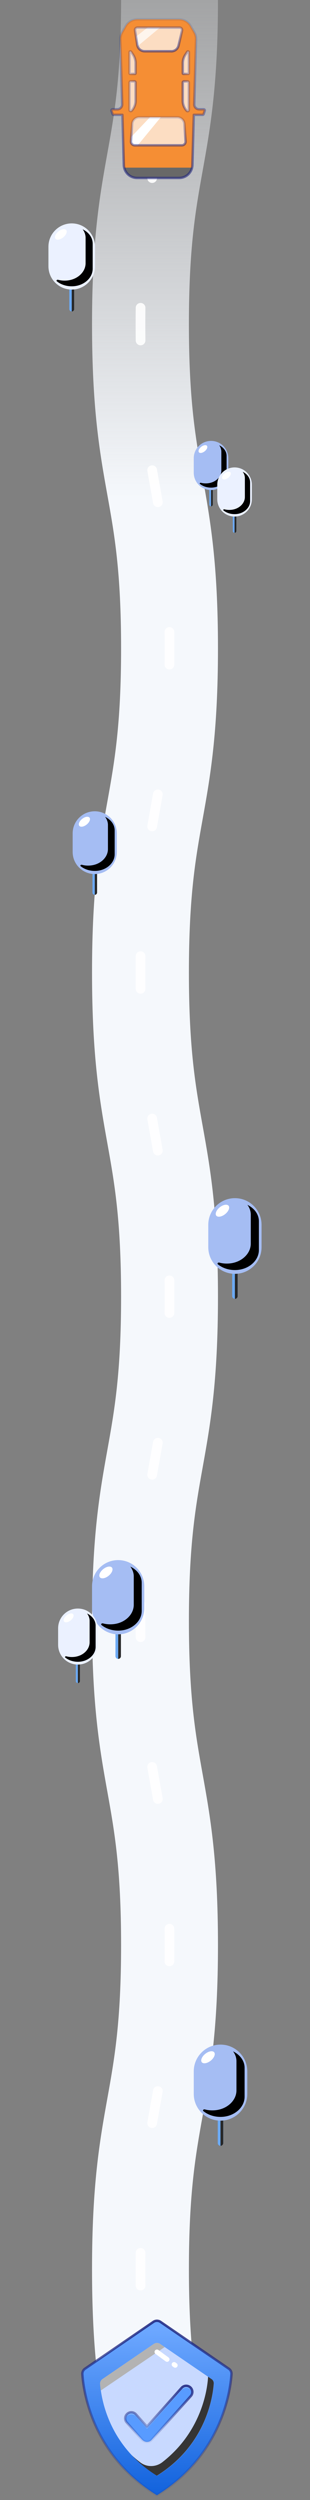 <svg width="64" height="516" viewBox="0 0 64 516" fill="none" xmlns="http://www.w3.org/2000/svg">
<rect x="0" y="0" width="64" height="516" fill="#808080" stroke="none"/>
<path d="M25 0C25 15.836 23.614 23.563 22.178 31.57L22.157 31.684C20.601 40.361 19 49.361 19 66.9C19 84.439 20.601 93.439 22.157 102.117L22.177 102.229C23.614 110.238 25 117.968 25 133.81C25 149.645 23.614 157.372 22.178 165.38L22.157 165.496C20.601 174.174 19 183.177 19 200.72C19 218.259 20.601 227.259 22.157 235.937L22.177 236.049C23.614 244.058 25 251.788 25 267.63C25 283.465 23.614 291.192 22.178 299.2L22.157 299.316C20.601 307.994 19 316.997 19 334.54C19 352.079 20.601 361.079 22.157 369.757L22.177 369.869C23.614 377.878 25 385.608 25 401.45C25 417.291 23.614 425.018 22.178 433.025L22.157 433.139C20.601 441.816 19 450.817 19 468.36C19 484.174 20.302 493.047 21.698 501H42.014C41.957 500.681 41.9 500.363 41.843 500.046L41.822 499.93C40.386 491.922 39 484.195 39 468.36C39 452.519 40.386 444.792 41.822 436.785L41.843 436.671C43.399 427.994 45 418.993 45 401.45C45 383.907 43.399 374.904 41.843 366.226L41.822 366.11C40.386 358.102 39 350.375 39 334.54C39 318.698 40.386 310.968 41.823 302.959L41.843 302.847C43.399 294.169 45 285.169 45 267.63C45 250.087 43.399 241.084 41.843 232.406L41.822 232.29C40.386 224.282 39 216.555 39 200.72C39 184.878 40.386 177.148 41.823 169.139L41.843 169.027C43.399 160.349 45 151.349 45 133.81C45 116.267 43.399 107.264 41.843 98.586L41.822 98.47C40.386 90.462 39 82.735 39 66.9C39 51.064 40.386 43.337 41.822 35.33L41.843 35.215C43.399 26.539 45 17.539 45 0H25Z" fill="url(#paint0_linear_2692_276757)"/>
<g style="mix-blend-mode:overlay" opacity="0.9">
<path fill-rule="evenodd" clip-rule="evenodd" d="M32.758 29.154C33.302 29.248 33.667 29.765 33.572 30.31C33.379 31.429 33.181 32.529 32.984 33.626C32.788 34.724 32.591 35.819 32.398 36.932C32.304 37.476 31.786 37.841 31.242 37.746C30.698 37.652 30.333 37.135 30.427 36.59C30.622 35.471 30.819 34.371 31.015 33.275L31.016 33.273C31.213 32.176 31.409 31.081 31.602 29.968C31.696 29.424 32.214 29.059 32.758 29.154ZM29.034 62.527C29.586 62.534 30.028 62.988 30.021 63.54C30.007 64.621 30 65.74 30 66.9C30 68.06 30.007 69.179 30.021 70.26C30.028 70.813 29.586 71.266 29.034 71.273C28.482 71.281 28.029 70.839 28.021 70.286C28.007 69.196 28 68.068 28 66.9C28 65.732 28.007 64.604 28.021 63.514C28.029 62.962 28.482 62.52 29.034 62.527ZM31.243 96.058C31.787 95.964 32.304 96.328 32.399 96.873C32.591 97.984 32.788 99.077 32.984 100.174L32.985 100.178C33.182 101.275 33.379 102.376 33.573 103.496C33.667 104.04 33.303 104.558 32.758 104.652C32.214 104.746 31.697 104.381 31.602 103.837C31.41 102.724 31.213 101.629 31.016 100.531L31.015 100.525C30.819 99.43 30.622 98.332 30.428 97.214C30.334 96.67 30.699 96.152 31.243 96.058ZM34.966 129.437C35.518 129.429 35.971 129.871 35.979 130.424C35.993 131.514 36 132.642 36 133.81C36 134.978 35.993 136.106 35.979 137.196C35.971 137.749 35.518 138.19 34.966 138.183C34.414 138.176 33.972 137.723 33.979 137.171C33.993 136.089 34 134.97 34 133.81C34 132.65 33.993 131.531 33.979 130.449C33.972 129.897 34.414 129.444 34.966 129.437ZM32.757 162.968C33.301 163.062 33.666 163.58 33.572 164.124C33.378 165.242 33.181 166.34 32.985 167.435L32.984 167.441C32.787 168.539 32.59 169.634 32.398 170.747C32.303 171.291 31.786 171.656 31.241 171.562C30.697 171.468 30.333 170.95 30.427 170.406C30.621 169.286 30.818 168.185 31.015 167.088L31.016 167.084C31.212 165.987 31.409 164.894 31.601 163.782C31.695 163.238 32.213 162.874 32.757 162.968ZM29.034 196.347C29.586 196.354 30.028 196.807 30.021 197.359C30.007 198.441 30 199.56 30 200.72C30 201.88 30.007 202.999 30.021 204.081C30.028 204.633 29.586 205.086 29.034 205.093C28.482 205.1 28.029 204.659 28.021 204.106C28.007 203.016 28 201.888 28 200.72C28 199.552 28.007 198.424 28.021 197.334C28.029 196.781 28.482 196.339 29.034 196.347ZM31.243 229.878C31.787 229.784 32.304 230.148 32.399 230.692C32.591 231.804 32.788 232.897 32.984 233.994L32.985 233.998C33.182 235.095 33.379 236.196 33.573 237.316C33.667 237.86 33.303 238.378 32.758 238.472C32.214 238.566 31.697 238.201 31.602 237.657C31.41 236.544 31.213 235.449 31.016 234.351L31.015 234.345C30.819 233.25 30.622 232.152 30.428 231.034C30.334 230.49 30.699 229.972 31.243 229.878ZM34.966 263.257C35.518 263.249 35.971 263.691 35.979 264.244C35.993 265.334 36 266.462 36 267.63C36 268.798 35.993 269.926 35.979 271.016C35.971 271.569 35.518 272.01 34.966 272.003C34.414 271.996 33.972 271.543 33.979 270.991C33.993 269.909 34 268.79 34 267.63C34 266.47 33.993 265.351 33.979 264.269C33.972 263.717 34.414 263.264 34.966 263.257ZM32.757 296.788C33.301 296.882 33.666 297.4 33.572 297.944C33.378 299.061 33.181 300.158 32.985 301.253L32.984 301.261C32.787 302.359 32.59 303.454 32.398 304.567C32.303 305.111 31.786 305.476 31.241 305.382C30.697 305.288 30.333 304.77 30.427 304.226C30.621 303.106 30.818 302.005 31.015 300.908L31.016 300.905C31.212 299.808 31.409 298.715 31.601 297.603C31.695 297.058 32.213 296.694 32.757 296.788ZM29.034 330.167C29.586 330.174 30.028 330.627 30.021 331.179C30.007 332.261 30 333.38 30 334.54C30 335.7 30.007 336.819 30.021 337.901C30.028 338.453 29.586 338.906 29.034 338.913C28.482 338.921 28.029 338.479 28.021 337.926C28.007 336.836 28 335.708 28 334.54C28 333.372 28.007 332.244 28.021 331.154C28.029 330.601 28.482 330.159 29.034 330.167ZM31.243 363.698C31.787 363.604 32.304 363.968 32.399 364.513C32.592 365.625 32.788 366.718 32.984 367.815L32.985 367.818C33.182 368.915 33.379 370.016 33.573 371.136C33.667 371.68 33.303 372.198 32.758 372.292C32.214 372.386 31.697 372.021 31.602 371.477C31.41 370.364 31.213 369.269 31.016 368.171L31.015 368.163C30.819 367.068 30.622 365.971 30.428 364.854C30.334 364.31 30.699 363.792 31.243 363.698ZM34.966 397.077C35.518 397.069 35.971 397.511 35.979 398.064C35.993 399.154 36 400.282 36 401.45C36 402.618 35.993 403.746 35.979 404.836C35.971 405.389 35.518 405.83 34.966 405.823C34.414 405.816 33.972 405.363 33.979 404.811C33.993 403.729 34 402.61 34 401.45C34 400.29 33.993 399.171 33.979 398.089C33.972 397.537 34.414 397.084 34.966 397.077ZM32.758 430.608C33.302 430.702 33.667 431.22 33.572 431.764C33.379 432.883 33.181 433.983 32.984 435.08L32.984 435.082C32.787 436.18 32.591 437.274 32.398 438.387C32.304 438.932 31.786 439.296 31.242 439.202C30.698 439.108 30.333 438.59 30.427 438.046C30.621 436.926 30.819 435.826 31.015 434.73L31.016 434.728C31.213 433.63 31.409 432.536 31.602 431.423C31.696 430.878 32.214 430.514 32.758 430.608ZM29.034 463.987C29.586 463.994 30.028 464.447 30.021 464.999C30.007 466.081 30 467.2 30 468.36C30 469.52 30.007 470.639 30.021 471.72C30.028 472.273 29.586 472.726 29.034 472.733C28.482 472.74 28.029 472.299 28.021 471.746C28.007 470.656 28 469.528 28 468.36C28 467.192 28.007 466.064 28.021 464.974C28.029 464.421 28.482 463.979 29.034 463.987Z" fill="white"/>
</g>
<path d="M42.102 22.56H41.1C40.537 22.56 40.085 22.095 40.101 21.532L40.472 8.11C40.482 7.6 40.362 7.11 40.102 6.67L39.352 5.37C38.862 4.52 37.962 4 36.982 4H28.342C27.362 4 26.462 4.52 25.972 5.37L25.222 6.67C24.972 7.11 24.842 7.61 24.852 8.11L25.224 21.532C25.239 22.095 24.787 22.56 24.224 22.56H23.222C23.072 22.56 22.962 22.71 23.012 22.86L23.242 23.55C23.272 23.64 23.362 23.7 23.452 23.7H25.272L25.562 34.07C25.582 34.75 25.852 35.4 26.322 35.89C26.842 36.43 27.552 36.73 28.292 36.73H36.992C37.732 36.73 38.452 36.43 38.962 35.89C39.432 35.4 39.702 34.75 39.722 34.07L40.012 23.7H41.832C41.932 23.7 42.012 23.64 42.042 23.55L42.272 22.86C42.322 22.71 42.212 22.56 42.062 22.56H42.102Z" fill="#F58E34"/>
<g style="mix-blend-mode:overlay">
<path fill-rule="evenodd" clip-rule="evenodd" d="M39.655 34.6H25.629C25.739 35.082 25.976 35.529 26.322 35.89C26.842 36.43 27.552 36.73 28.292 36.73H36.992C37.732 36.73 38.452 36.43 38.962 35.89C39.308 35.529 39.546 35.082 39.655 34.6Z" fill="#686868"/>
</g>
<path d="M42.102 22.56H41.1C40.537 22.56 40.085 22.095 40.101 21.532L40.472 8.11C40.482 7.6 40.362 7.11 40.102 6.67L39.352 5.37C38.862 4.52 37.962 4 36.982 4H28.342C27.362 4 26.462 4.52 25.972 5.37L25.222 6.67C24.972 7.11 24.842 7.61 24.852 8.11L25.224 21.532C25.239 22.095 24.787 22.56 24.224 22.56H23.222C23.072 22.56 22.962 22.71 23.012 22.86L23.242 23.55C23.272 23.64 23.362 23.7 23.452 23.7H25.272L25.562 34.07C25.582 34.75 25.852 35.4 26.322 35.89C26.842 36.43 27.552 36.73 28.292 36.73H36.992C37.732 36.73 38.452 36.43 38.962 35.89C39.432 35.4 39.702 34.75 39.722 34.07L40.012 23.7H41.832C41.932 23.7 42.012 23.64 42.042 23.55L42.272 22.86C42.322 22.71 42.212 22.56 42.062 22.56H42.102Z" stroke="url(#paint1_linear_2692_276757)" stroke-opacity="0.6" stroke-width="0.5" stroke-linecap="round" stroke-linejoin="round"/>
<path opacity="0.7" d="M37.552 29.99H27.812C27.362 29.99 27.012 29.61 27.042 29.17L27.282 25.57C27.332 24.8 27.972 24.2 28.742 24.2H36.612C37.382 24.2 38.022 24.8 38.072 25.57L38.312 29.17C38.342 29.61 37.992 29.99 37.542 29.99H37.552Z" fill="white"/>
<path d="M30.962 24.2L27.102 28.25L27.042 29.17C27.012 29.61 27.362 29.99 27.812 29.99H28.432L33.192 24.2H30.972H30.962Z" fill="white"/>
<path opacity="0.7" d="M35.352 10.58H29.862C29.102 10.58 28.462 10.03 28.342 9.28L27.872 6.28C27.822 5.96 28.062 5.68 28.382 5.68H37.072C37.412 5.68 37.652 5.99 37.582 6.32L36.862 9.4C36.702 10.1 36.082 10.59 35.362 10.59L35.352 10.58Z" fill="white"/>
<path opacity="0.7" fill-rule="evenodd" clip-rule="evenodd" d="M33.036 5.68L28.406 9.538C28.378 9.455 28.357 9.369 28.342 9.28L28.073 7.558L30.486 5.68H33.036Z" fill="white"/>
<path d="M37.552 29.99H27.812C27.362 29.99 27.012 29.61 27.042 29.17L27.282 25.57C27.332 24.8 27.972 24.2 28.742 24.2H36.612C37.382 24.2 38.022 24.8 38.072 25.57L38.312 29.17C38.342 29.61 37.992 29.99 37.542 29.99H37.552Z" stroke="url(#paint2_linear_2692_276757)" stroke-opacity="0.7" stroke-width="0.5" stroke-linecap="round" stroke-linejoin="round"/>
<path d="M35.352 10.58H29.862C29.102 10.58 28.462 10.03 28.342 9.28L27.872 6.28C27.822 5.96 28.062 5.68 28.382 5.68H37.072C37.412 5.68 37.652 5.99 37.582 6.32L36.862 9.4C36.702 10.1 36.082 10.59 35.362 10.59L35.352 10.58Z" stroke="url(#paint3_linear_2692_276757)" stroke-opacity="0.7" stroke-width="0.5" stroke-linecap="round" stroke-linejoin="round"/>
<g opacity="0.7">
<path d="M27.992 15.119V13.029C27.992 12.429 27.822 11.849 27.502 11.349L27.082 10.689C26.982 10.529 26.732 10.599 26.732 10.789V15.119C26.732 15.189 26.792 15.259 26.872 15.259H27.852C27.922 15.259 27.992 15.199 27.992 15.119Z" fill="white"/>
<path d="M26.732 17.029V22.689C26.732 22.919 27.012 23.029 27.172 22.859C27.692 22.299 27.992 21.559 27.992 20.799V17.029C27.992 16.889 27.882 16.779 27.742 16.779H26.992C26.852 16.779 26.742 16.889 26.742 17.029H26.732Z" fill="white"/>
</g>
<path d="M27.992 15.119V13.029C27.992 12.429 27.822 11.849 27.502 11.349L27.082 10.689C26.982 10.529 26.732 10.599 26.732 10.789V15.119C26.732 15.189 26.792 15.259 26.872 15.259H27.852C27.922 15.259 27.992 15.199 27.992 15.119Z" stroke="url(#paint4_linear_2692_276757)" stroke-opacity="0.7" stroke-width="0.5" stroke-linecap="round" stroke-linejoin="round"/>
<path d="M26.732 17.029V22.689C26.732 22.919 27.012 23.029 27.172 22.859C27.692 22.299 27.992 21.559 27.992 20.799V17.029C27.992 16.889 27.882 16.779 27.742 16.779H26.992C26.852 16.779 26.742 16.889 26.742 17.029H26.732Z" stroke="url(#paint5_linear_2692_276757)" stroke-opacity="0.7" stroke-width="0.5" stroke-linecap="round" stroke-linejoin="round"/>
<g opacity="0.7">
<path d="M37.742 15.119V13.029C37.742 12.429 37.912 11.849 38.232 11.349L38.652 10.689C38.752 10.529 39.002 10.599 39.002 10.789V15.119C39.002 15.189 38.942 15.259 38.862 15.259H37.882C37.812 15.259 37.742 15.199 37.742 15.119Z" fill="white"/>
<path d="M38.992 17.039V22.699C38.992 22.929 38.712 23.039 38.552 22.869C38.032 22.309 37.732 21.569 37.732 20.809V17.039C37.732 16.899 37.842 16.789 37.982 16.789H38.732C38.872 16.789 38.982 16.899 38.982 17.039H38.992Z" fill="white"/>
</g>
<path d="M37.742 15.119V13.029C37.742 12.429 37.912 11.849 38.232 11.349L38.652 10.689C38.752 10.529 39.002 10.599 39.002 10.789V15.119C39.002 15.189 38.942 15.259 38.862 15.259H37.882C37.812 15.259 37.742 15.199 37.742 15.119V15.119Z" stroke="url(#paint6_linear_2692_276757)" stroke-opacity="0.7" stroke-width="0.5" stroke-linecap="round" stroke-linejoin="round"/>
<path d="M38.992 17.039V22.699C38.992 22.929 38.712 23.039 38.552 22.869C38.032 22.309 37.732 21.569 37.732 20.809V17.039C37.732 16.899 37.842 16.789 37.982 16.789H38.732C38.872 16.789 38.982 16.899 38.982 17.039H38.992Z" stroke="url(#paint7_linear_2692_276757)" stroke-opacity="0.7" stroke-width="0.5" stroke-linecap="round" stroke-linejoin="round"/>
<path d="M31.674 479.225L17.564 488.887C17.18 489.14 16.974 489.58 17.003 490.029C17.218 493.316 18.913 506.639 32.376 515H32.414C45.877 506.648 47.572 493.306 47.787 490.029C47.825 489.58 47.609 489.14 47.226 488.887L33.125 479.225C32.685 478.925 32.114 478.925 31.674 479.225Z" fill="url(#paint8_linear_2692_276757)"/>
<path d="M31.674 479.225L17.564 488.887C17.18 489.14 16.974 489.58 17.003 490.029C17.218 493.316 18.913 506.639 32.376 515H32.414C45.877 506.648 47.572 493.306 47.787 490.029C47.825 489.58 47.609 489.14 47.226 488.887L33.125 479.225C32.685 478.925 32.114 478.925 31.674 479.225Z" stroke="url(#paint9_linear_2692_276757)" stroke-width="0.5" stroke-linecap="round" stroke-linejoin="round"/>
<g style="mix-blend-mode:overlay">
<path d="M28.631 502.866C28.875 503.119 29.221 503.278 29.577 503.278C29.933 503.278 30.288 503.147 30.532 502.856L38.621 493.812C39.089 493.288 39.043 492.482 38.518 492.014C37.994 491.546 37.189 491.593 36.721 492.117L29.567 500.113L27.302 497.585C26.834 497.061 26.028 497.005 25.504 497.482C24.98 497.95 24.924 498.756 25.401 499.28L28.613 502.866H28.631Z" fill="#353535"/>
</g>
<g style="mix-blend-mode:overlay">
<path d="M39.408 493.709L31.318 502.753C31.075 503.044 30.719 503.175 30.363 503.175C30.007 503.175 29.652 503.016 29.418 502.763L26.206 499.177C26.094 499.046 26.009 498.905 25.963 498.756C25.822 499.177 25.897 499.654 26.206 500.001L29.418 503.587C29.661 503.849 30.007 504.008 30.363 504.008C30.719 504.008 31.075 503.877 31.318 503.587L39.408 494.542C39.726 494.187 39.801 493.709 39.651 493.288C39.604 493.438 39.511 493.587 39.408 493.718V493.709Z" fill="#666666"/>
</g>
<path d="M31.767 483.765L21.155 491.029C20.828 491.253 20.639 491.631 20.673 492.019C20.854 494.635 22.214 504.671 32.395 510.979H32.43C42.594 504.671 43.954 494.635 44.135 492.019C44.169 491.623 43.972 491.253 43.653 491.029L33.041 483.765C32.662 483.506 32.163 483.506 31.776 483.765H31.767Z" fill="#C8D9FF"/>
<g style="mix-blend-mode:overlay">
<path fill-rule="evenodd" clip-rule="evenodd" d="M33.996 484.427L33.049 483.773C32.662 483.506 32.145 483.506 31.758 483.773L21.146 491.037C20.819 491.261 20.63 491.64 20.655 492.027C20.672 492.354 20.715 492.802 20.81 493.396L34.013 484.419L33.996 484.427Z" fill="#B3B3B3"/>
</g>
<g style="mix-blend-mode:overlay">
<path d="M43.653 491.029L42.956 490.547C42.861 492.483 41.949 501.641 33.505 508.199C32.171 509.232 30.295 509.258 28.961 508.234C28.324 507.752 27.73 507.252 27.179 506.736C28.591 508.234 30.295 509.688 32.369 510.971H32.404C42.586 504.645 43.946 494.6 44.126 491.993C44.161 491.605 43.971 491.235 43.644 491.011L43.653 491.029Z" fill="#353535"/>
</g>
<path d="M35.941 488.025L36.173 488.197" stroke="white" stroke-linecap="round" stroke-linejoin="round"/>
<path d="M32.404 485.434L34.495 486.975" stroke="white" stroke-linecap="round" stroke-linejoin="round"/>
<path d="M29.399 503.596C29.643 503.849 29.989 504.008 30.345 504.008C30.701 504.008 31.056 503.877 31.3 503.587L39.389 494.542C39.858 494.018 39.811 493.213 39.286 492.745C38.762 492.276 37.957 492.323 37.489 492.848L30.335 500.843L28.07 498.315C27.602 497.791 26.796 497.735 26.272 498.212C25.748 498.681 25.692 499.486 26.169 500.01L29.381 503.596H29.399Z" fill="#589BFF"/>
<g style="mix-blend-mode:overlay" opacity="0.3">
<path d="M26.29 498.643C26.815 498.175 27.62 498.222 28.088 498.746L30.354 501.274L37.507 493.278C37.975 492.754 38.78 492.698 39.305 493.175C39.529 493.372 39.66 493.634 39.707 493.915C39.782 493.494 39.642 493.044 39.305 492.745C38.78 492.276 37.975 492.323 37.507 492.848L30.354 500.843L28.088 498.315C27.62 497.791 26.815 497.735 26.29 498.212C25.953 498.521 25.813 498.961 25.888 499.383C25.935 499.111 26.066 498.849 26.29 498.643Z" fill="white"/>
</g>
<path d="M29.399 503.596C29.643 503.849 29.989 504.008 30.345 504.008C30.701 504.008 31.056 503.877 31.3 503.587L39.389 494.542C39.857 494.018 39.811 493.213 39.286 492.745C38.762 492.277 37.957 492.323 37.489 492.848L30.335 500.843L28.07 498.316C27.602 497.791 26.796 497.735 26.272 498.213C25.748 498.681 25.692 499.486 26.169 500.01L29.38 503.596H29.399Z" stroke="url(#paint10_linear_2692_276757)" stroke-width="0.5" stroke-linecap="round" stroke-linejoin="round"/>
<path d="M15.316 63.785V57.948H14.309V63.785C14.309 64.061 14.533 64.285 14.809 64.285C15.085 64.285 15.308 64.061 15.308 63.785H15.316Z" fill="#6CAAF4"/>
<g style="mix-blend-mode:overlay">
<path d="M14.809 64.293C15.085 64.293 15.308 64.069 15.308 63.793V57.955H14.809V64.3V64.293Z" fill="#282828"/>
</g>
<path d="M19.618 50.917C19.618 48.263 17.463 46.108 14.809 46.108C12.155 46.108 10 48.263 10 50.917V54.958C10 57.612 12.155 59.767 14.809 59.767C17.463 59.767 19.618 57.612 19.618 54.958V50.917Z" fill="#EBF1FF"/>
<g style="mix-blend-mode:soft-light">
<path d="M17.046 47.301C17.441 47.823 17.672 48.435 17.672 49.091V54.332C17.672 56.121 16.032 57.709 13.81 57.903C13.169 57.955 12.557 57.903 11.991 57.747C11.752 57.679 11.558 57.918 11.745 58.067C12.565 58.731 13.72 59.133 14.995 59.089C17.344 59.007 19.133 57.359 19.133 55.48V50.276C19.133 49.024 18.298 47.928 17.053 47.316V47.301H17.046Z" fill="black"/>
</g>
<path d="M13.049 48.994C13.661 48.502 13.937 47.823 13.668 47.488C13.392 47.152 12.677 47.279 12.065 47.771C11.454 48.263 11.178 48.942 11.446 49.277C11.722 49.613 12.438 49.486 13.049 48.994Z" fill="white"/>
<path d="M46.11 442.317V435.608H44.953V442.317C44.953 442.634 45.21 442.891 45.527 442.891C45.844 442.891 46.101 442.634 46.101 442.317H46.11Z" fill="#6CAAF4"/>
<g style="mix-blend-mode:overlay">
<path d="M45.518 442.891C45.836 442.891 46.093 442.634 46.093 442.317V435.608H45.518V442.9V442.891Z" fill="#282828"/>
</g>
<path d="M51.054 427.527C51.054 424.476 48.578 422 45.527 422C42.477 422 40 424.476 40 427.527V432.172C40 435.222 42.477 437.699 45.527 437.699C48.578 437.699 51.054 435.222 51.054 432.172V427.527Z" fill="#A5BDF3"/>
<g style="mix-blend-mode:soft-light">
<path d="M48.098 423.371C48.552 423.971 48.818 424.673 48.818 425.428V431.452C48.818 433.508 46.932 435.333 44.379 435.556C43.642 435.616 42.939 435.556 42.288 435.376C42.014 435.299 41.791 435.573 42.005 435.745C42.948 436.507 44.276 436.97 45.741 436.919C48.441 436.824 50.497 434.931 50.497 432.771V426.79C50.497 425.35 49.538 424.091 48.106 423.388V423.371H48.098Z" fill="black"/>
</g>
<path d="M43.505 425.316C44.208 424.751 44.525 423.971 44.216 423.585C43.899 423.2 43.076 423.345 42.374 423.911C41.671 424.477 41.354 425.256 41.663 425.642C41.98 426.028 42.802 425.882 43.505 425.316Z" fill="white"/>
<path d="M20.045 184.213V178.672H19.091V184.213C19.091 184.475 19.306 184.69 19.568 184.69C19.829 184.69 20.045 184.475 20.045 184.213Z" fill="#6CAAF4"/>
<g style="mix-blend-mode:overlay">
<path d="M19.567 184.69C19.829 184.69 20.044 184.475 20.044 184.213V178.672H19.567V184.69Z" fill="#282828"/>
</g>
<path d="M24.122 172.007C24.122 169.491 22.083 167.446 19.561 167.446C17.039 167.446 15 169.485 15 172.007V175.843C15 178.359 17.039 180.404 19.561 180.404C22.083 180.404 24.122 178.365 24.122 175.843V172.007Z" fill="#A5BDF3"/>
<g style="mix-blend-mode:overlay">
<path d="M21.685 168.577C22.057 169.073 22.286 169.655 22.286 170.276V175.255C22.286 176.954 20.737 178.463 18.627 178.64C18.019 178.692 17.431 178.64 16.902 178.489C16.673 178.431 16.497 178.653 16.666 178.79C17.444 179.417 18.542 179.796 19.744 179.757C21.972 179.679 23.671 178.11 23.671 176.326V171.386C23.671 170.197 22.881 169.158 21.691 168.583L21.685 168.577Z" fill="black"/>
</g>
<path d="M17.895 170.184C18.476 169.714 18.738 169.073 18.476 168.753C18.215 168.433 17.535 168.551 16.954 169.021C16.372 169.492 16.111 170.132 16.372 170.452C16.634 170.772 17.313 170.655 17.895 170.184Z" fill="white"/>
<path d="M24.965 341.826V335.274H23.837V341.826C23.837 342.135 24.092 342.39 24.401 342.39C24.71 342.39 24.965 342.135 24.965 341.826Z" fill="#6CAAF4"/>
<g style="mix-blend-mode:overlay">
<path d="M24.401 342.39C24.71 342.39 24.965 342.135 24.965 341.826V335.274H24.401V342.39Z" fill="#282828"/>
</g>
<path d="M29.786 327.393C29.786 324.418 27.375 322 24.393 322C21.411 322 19 324.411 19 327.393V331.928C19 334.903 21.411 337.321 24.393 337.321C27.375 337.321 29.786 334.911 29.786 331.928V327.393Z" fill="#A5BDF3"/>
<g style="mix-blend-mode:overlay">
<path d="M26.904 323.337C27.345 323.924 27.615 324.612 27.615 325.346V331.233C27.615 333.242 25.784 335.027 23.288 335.235C22.57 335.297 21.874 335.235 21.248 335.058C20.978 334.988 20.769 335.251 20.97 335.413C21.89 336.155 23.188 336.603 24.61 336.557C27.244 336.464 29.253 334.61 29.253 332.5V326.659C29.253 325.253 28.318 324.024 26.912 323.344L26.904 323.337Z" fill="black"/>
</g>
<path d="M22.423 325.237C23.11 324.681 23.42 323.924 23.11 323.545C22.802 323.167 21.998 323.306 21.31 323.862C20.623 324.418 20.314 325.176 20.623 325.554C20.932 325.933 21.735 325.794 22.423 325.237Z" fill="white"/>
<path d="M16.502 346.964V342.019H15.651V346.964C15.651 347.198 15.843 347.39 16.076 347.39C16.31 347.39 16.502 347.198 16.502 346.964Z" fill="#6CAAF4"/>
<g style="mix-blend-mode:overlay">
<path d="M16.076 347.39C16.31 347.39 16.502 347.198 16.502 346.964V342.019H16.076V347.39Z" fill="#282828"/>
</g>
<path d="M20.141 336.071C20.141 333.825 18.322 332 16.071 332C13.819 332 12 333.82 12 336.071V339.494C12 341.739 13.819 343.564 16.071 343.564C18.322 343.564 20.141 341.745 20.141 339.494V336.071Z" fill="#EBF1FF"/>
<g style="mix-blend-mode:overlay">
<path d="M17.966 333.009C18.298 333.452 18.502 333.971 18.502 334.525V338.969C18.502 340.485 17.12 341.832 15.237 341.99C14.694 342.036 14.169 341.99 13.697 341.856C13.493 341.803 13.335 342.001 13.487 342.124C14.181 342.684 15.161 343.022 16.234 342.987C18.223 342.917 19.739 341.517 19.739 339.925V335.517C19.739 334.455 19.033 333.528 17.972 333.015L17.966 333.009Z" fill="black"/>
</g>
<path d="M14.584 334.444C15.102 334.024 15.336 333.452 15.102 333.166C14.869 332.881 14.263 332.986 13.744 333.405C13.225 333.825 12.991 334.397 13.225 334.683C13.458 334.968 14.065 334.863 14.584 334.444Z" fill="white"/>
<path d="M49.08 267.505V260.829H47.929V267.505C47.929 267.821 48.184 268.077 48.5 268.077C48.816 268.077 49.071 267.821 49.071 267.505H49.08Z" fill="#6CAAF4"/>
<g style="mix-blend-mode:overlay">
<path d="M48.492 268.085C48.807 268.085 49.063 267.83 49.063 267.514V260.837H48.492V268.094V268.085Z" fill="#282828"/>
</g>
<path d="M54 252.796C54 249.76 51.536 247.296 48.5 247.296C45.464 247.296 43 249.76 43 252.796V257.418C43 260.454 45.464 262.918 48.5 262.918C51.536 262.918 54 260.454 54 257.418V252.796Z" fill="#A5BDF3"/>
<g style="mix-blend-mode:soft-light">
<path d="M51.058 248.652C51.51 249.249 51.774 249.948 51.774 250.698V256.693C51.774 258.74 49.898 260.556 47.357 260.778C46.624 260.837 45.925 260.778 45.277 260.599C45.004 260.522 44.782 260.795 44.995 260.965C45.933 261.724 47.255 262.185 48.713 262.133C51.399 262.04 53.446 260.155 53.446 258.006V252.054C53.446 250.622 52.491 249.368 51.067 248.669V248.652H51.058Z" fill="black"/>
</g>
<path d="M46.488 250.588C47.187 250.025 47.502 249.249 47.195 248.865C46.88 248.481 46.061 248.626 45.362 249.189C44.663 249.752 44.347 250.528 44.654 250.912C44.97 251.295 45.788 251.15 46.488 250.588Z" fill="white"/>
<path d="M43.95 104.134V99.795H43.204V104.134C43.204 104.342 43.369 104.507 43.577 104.507C43.785 104.507 43.95 104.342 43.95 104.134Z" fill="#6CAAF4"/>
<g style="mix-blend-mode:overlay">
<path d="M43.566 104.507C43.774 104.507 43.939 104.342 43.939 104.134V99.795H43.566V104.507Z" fill="#282828"/>
</g>
<path d="M47.143 94.571C47.143 92.599 45.544 91 43.571 91C41.599 91 40 92.599 40 94.571V97.572C40 99.545 41.599 101.144 43.571 101.144C45.544 101.144 47.143 99.545 47.143 97.572V94.571Z" fill="#A5BDF3"/>
<g style="mix-blend-mode:soft-light">
<path d="M45.234 91.879C45.528 92.269 45.698 92.722 45.698 93.212V97.109C45.698 98.441 44.483 99.619 42.83 99.758C42.356 99.795 41.898 99.758 41.476 99.646C41.3 99.598 41.157 99.774 41.29 99.886C41.903 100.376 42.756 100.675 43.705 100.643C45.453 100.584 46.78 99.353 46.78 97.956V94.086C46.78 93.153 46.157 92.338 45.234 91.89V91.879Z" fill="black"/>
</g>
<path d="M42.265 93.138C42.724 92.77 42.926 92.269 42.724 92.018C42.521 91.768 41.988 91.864 41.53 92.231C41.071 92.599 40.869 93.1 41.071 93.351C41.274 93.601 41.807 93.505 42.265 93.138Z" fill="white"/>
<path d="M48.807 109.607V105.268H48.061V109.607C48.061 109.815 48.226 109.98 48.434 109.98C48.642 109.98 48.807 109.815 48.807 109.607Z" fill="#6CAAF4"/>
<g style="mix-blend-mode:overlay">
<path d="M48.423 109.98C48.631 109.98 48.796 109.815 48.796 109.607V105.268H48.423V109.98Z" fill="#282828"/>
</g>
<path d="M52 100.044C52 98.072 50.401 96.473 48.429 96.473C46.456 96.473 44.857 98.072 44.857 100.044V103.045C44.857 105.018 46.456 106.617 48.429 106.617C50.401 106.617 52 105.018 52 103.045V100.044Z" fill="#EBF1FF"/>
<g style="mix-blend-mode:soft-light">
<path d="M50.092 97.352C50.385 97.742 50.555 98.195 50.555 98.685V102.582C50.555 103.914 49.34 105.092 47.688 105.231C47.213 105.268 46.755 105.231 46.334 105.119C46.158 105.071 46.014 105.247 46.147 105.359C46.76 105.849 47.613 106.148 48.562 106.116C50.31 106.057 51.637 104.826 51.637 103.429V99.559C51.637 98.626 51.014 97.811 50.092 97.363V97.352Z" fill="black"/>
</g>
<path d="M47.123 98.61C47.581 98.243 47.783 97.742 47.581 97.491C47.378 97.24 46.845 97.336 46.387 97.704C45.929 98.072 45.726 98.573 45.929 98.823C46.131 99.074 46.664 98.978 47.123 98.61Z" fill="white"/>
<defs>
<linearGradient id="paint0_linear_2692_276757" x1="32" y1="0" x2="32" y2="731.286" gradientUnits="userSpaceOnUse">
<stop stop-color="#F5F8FC" stop-opacity="0.3"/>
<stop offset="0.141" stop-color="#F5F8FC"/>
<stop offset="0.885" stop-color="#F5F8FC"/>
<stop offset="1" stop-color="#F5F8FC" stop-opacity="0"/>
</linearGradient>
<linearGradient id="paint1_linear_2692_276757" x1="31.732" y1="38.1" x2="31.732" y2="-3.9" gradientUnits="userSpaceOnUse">
<stop stop-color="#1B217C"/>
<stop offset="1" stop-color="#1B217C" stop-opacity="0"/>
</linearGradient>
<linearGradient id="paint2_linear_2692_276757" x1="33.732" y1="33.6" x2="33.232" y2="21.1" gradientUnits="userSpaceOnUse">
<stop stop-color="#1B217C"/>
<stop offset="1" stop-color="#1B217C" stop-opacity="0"/>
</linearGradient>
<linearGradient id="paint3_linear_2692_276757" x1="32.732" y1="14.1" x2="31.732" y2="-0.4" gradientUnits="userSpaceOnUse">
<stop stop-color="#1B217C"/>
<stop offset="1" stop-color="#1B217C" stop-opacity="0"/>
</linearGradient>
<linearGradient id="paint4_linear_2692_276757" x1="31.462" y1="12.659" x2="24.462" y2="12.659" gradientUnits="userSpaceOnUse">
<stop stop-color="#1B217C"/>
<stop offset="1" stop-color="#1B217C" stop-opacity="0"/>
</linearGradient>
<linearGradient id="paint5_linear_2692_276757" x1="31.462" y1="19.502" x2="24.462" y2="19.502" gradientUnits="userSpaceOnUse">
<stop stop-color="#1B217C"/>
<stop offset="1" stop-color="#1B217C" stop-opacity="0"/>
</linearGradient>
<linearGradient id="paint6_linear_2692_276757" x1="35.652" y1="13.159" x2="41.152" y2="13.159" gradientUnits="userSpaceOnUse">
<stop stop-color="#1B217C"/>
<stop offset="1" stop-color="#1B217C" stop-opacity="0"/>
</linearGradient>
<linearGradient id="paint7_linear_2692_276757" x1="35.642" y1="20.174" x2="41.142" y2="20.174" gradientUnits="userSpaceOnUse">
<stop stop-color="#1B217C"/>
<stop offset="1" stop-color="#1B217C" stop-opacity="0"/>
</linearGradient>
<linearGradient id="paint8_linear_2692_276757" x1="32.227" y1="480.906" x2="32.396" y2="515" gradientUnits="userSpaceOnUse">
<stop stop-color="#6CA7FF"/>
<stop offset="1" stop-color="#1162DD"/>
</linearGradient>
<linearGradient id="paint9_linear_2692_276757" x1="32.227" y1="471.952" x2="32.227" y2="518.775" gradientUnits="userSpaceOnUse">
<stop stop-color="#1B217C"/>
<stop offset="1" stop-color="#1B217C" stop-opacity="0"/>
</linearGradient>
<linearGradient id="paint10_linear_2692_276757" x1="32.701" y1="490.154" x2="32.701" y2="505.223" gradientUnits="userSpaceOnUse">
<stop stop-color="#1B217C"/>
<stop offset="1" stop-color="#1B217C" stop-opacity="0"/>
</linearGradient>
</defs>
</svg>
